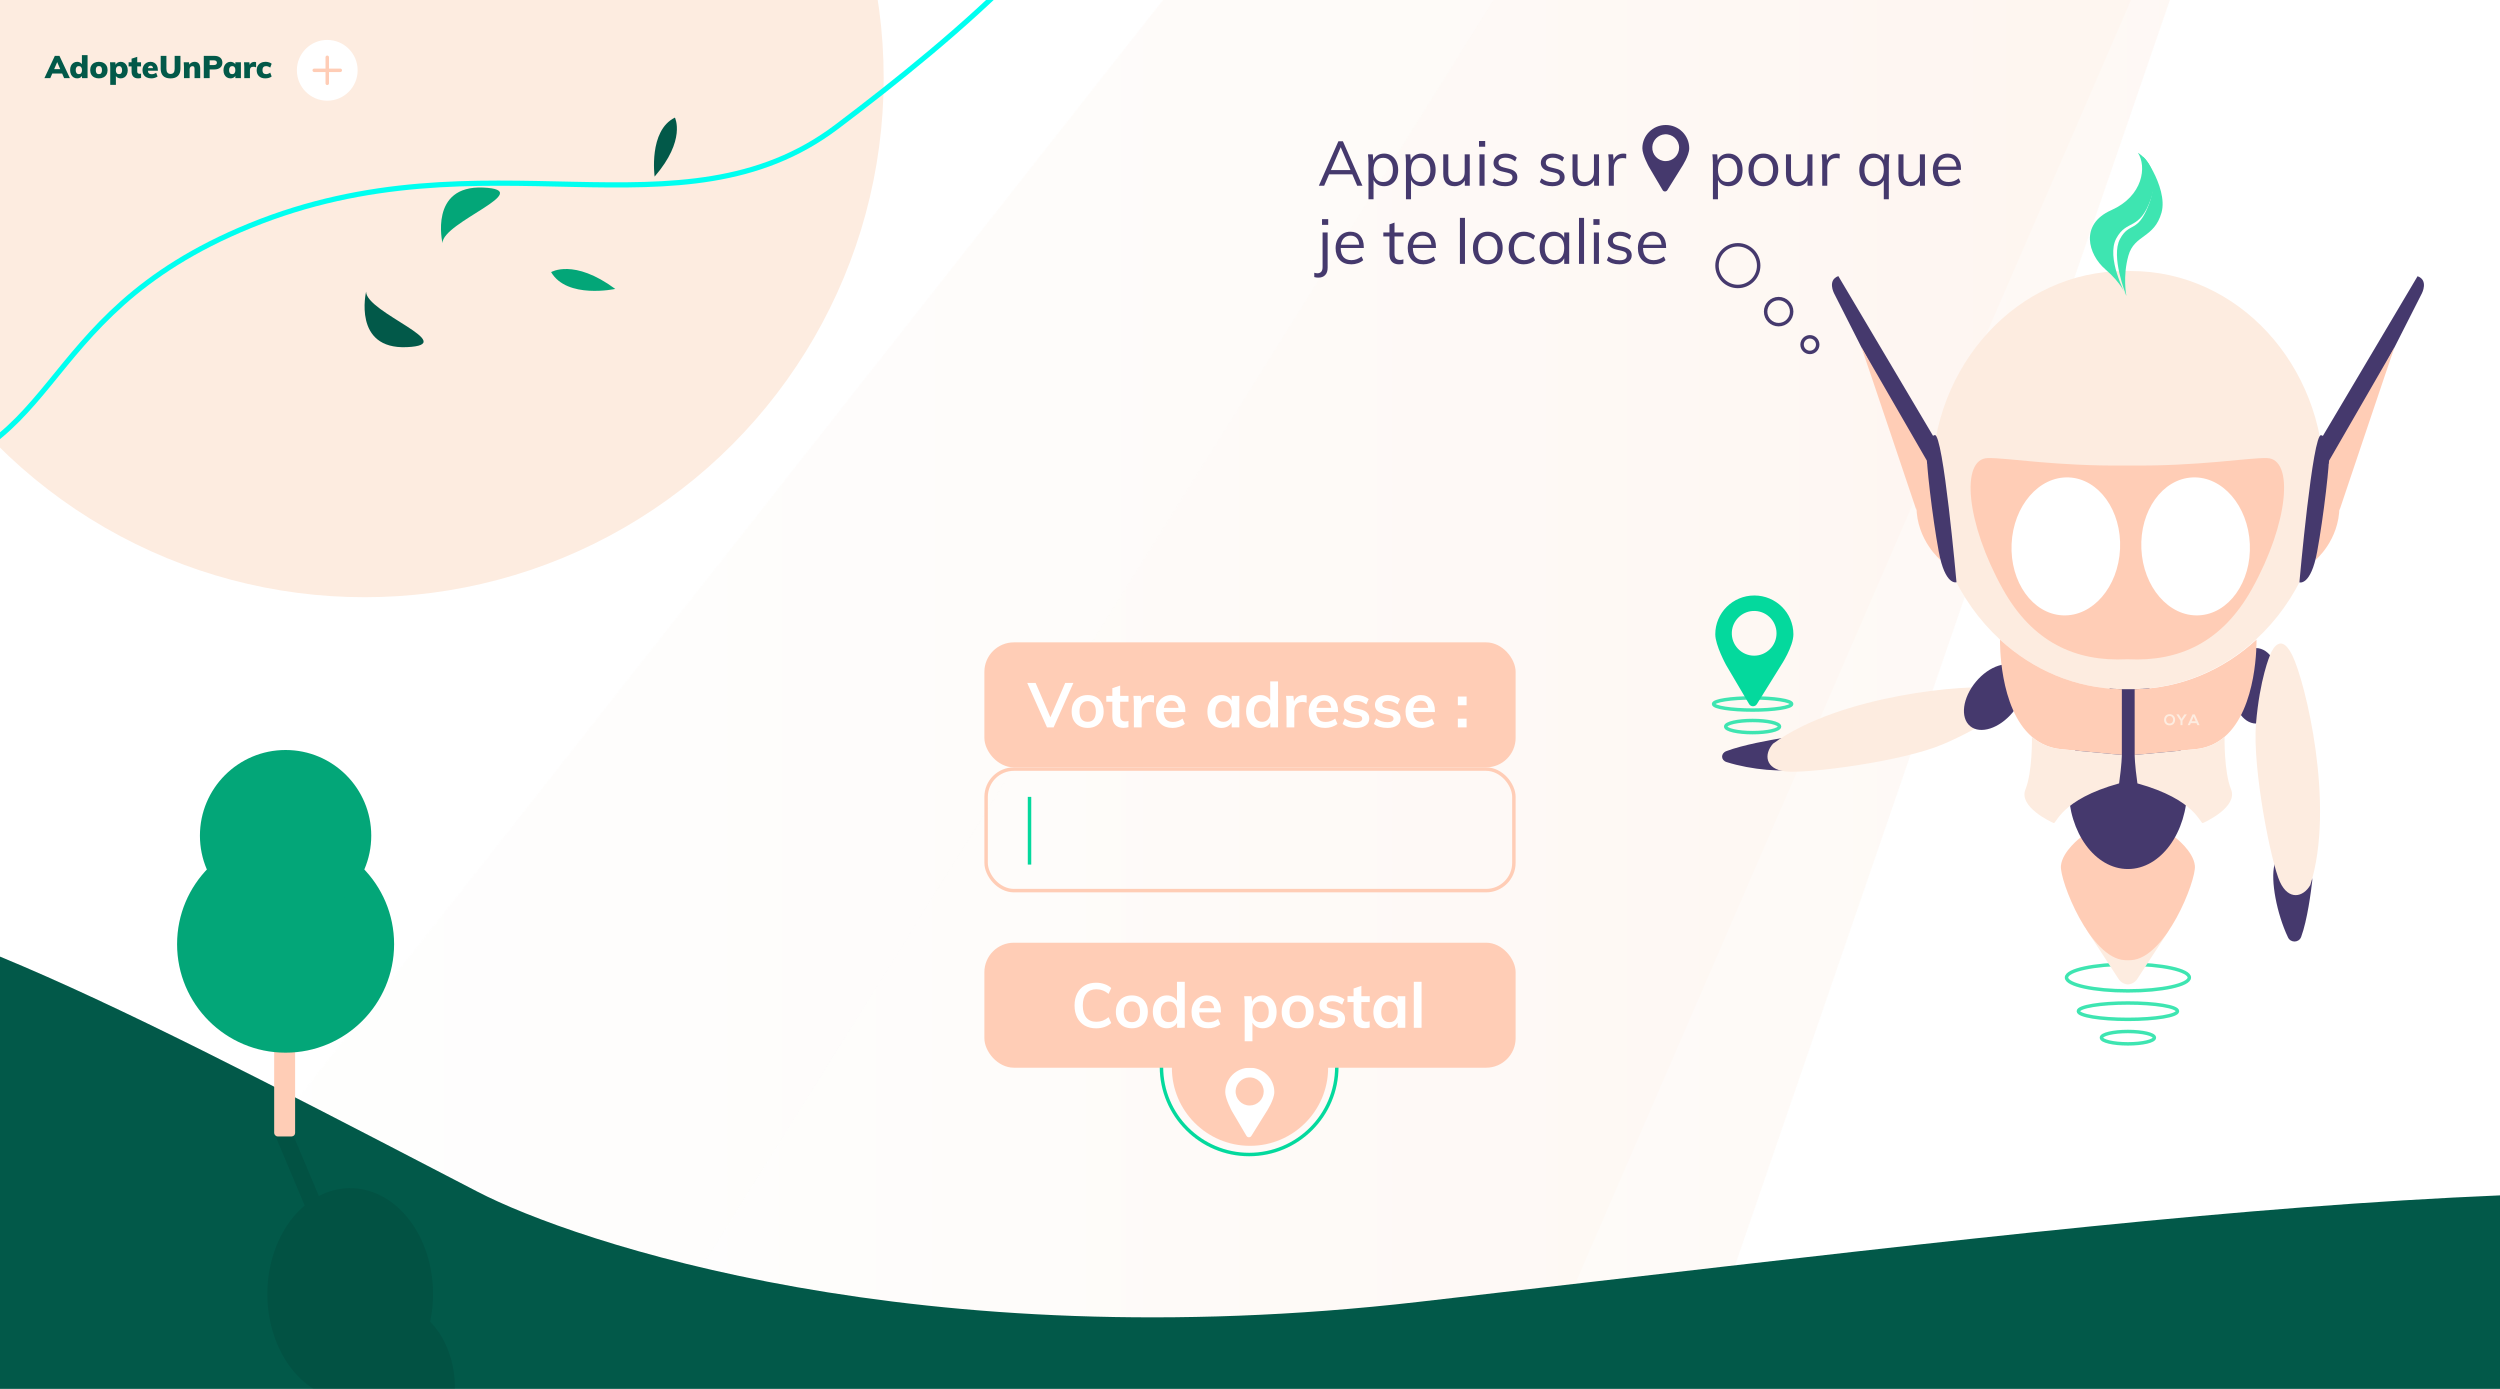 <svg width="1440" height="800" viewBox="0 0 1440 800" fill="none" xmlns="http://www.w3.org/2000/svg">
    <rect x="0" y="0" width="1440" height="800" fill="#808080" stroke="none"/>
    <g clip-path="url(#clip0)">
        <rect width="1440" height="800" fill="white"/>
        <path d="M1913.7 -1585C1913.7 -1577.98 60 774.337 60 774.337H892.278L1913.7 -1585Z" fill="url(#paint0_linear)" fill-opacity="0.5"/>
        <path d="M1729.43 -1395.74C1729.43 -1389.2 360.204 800 360.204 800H974.961L1729.43 -1395.74Z" fill="url(#paint1_linear)" fill-opacity="0.5"/>
        <path d="M1009.5 409C1021.93 409 1032 407.433 1032 405.5C1032 403.567 1021.93 402 1009.5 402C997.074 402 987 403.567 987 405.5C987 407.433 997.074 409 1009.5 409Z" stroke="#3EE5B1" stroke-width="2" stroke-miterlimit="10"/>
        <path d="M1009.5 422C1018.06 422 1025 420.433 1025 418.5C1025 416.567 1018.06 415 1009.5 415C1000.94 415 994 416.567 994 418.5C994 420.433 1000.94 422 1009.5 422Z" stroke="#3EE5B1" stroke-width="2" stroke-miterlimit="10"/>
        <circle cx="720" cy="615" r="45" fill="#FFCDB6"/>
        <path d="M719.87 615C712.066 615 705.74 621.285 705.74 629.037C705.74 633.003 709.631 640.11 709.631 640.11L717.976 654.27C718.603 655.33 720.129 655.348 720.778 654.303L729.494 640.303C729.494 640.303 734 633.521 734 629.037C733.996 621.285 727.671 615 719.87 615ZM719.807 636.771C715.175 636.771 711.458 632.884 711.732 628.189C711.969 624.161 715.238 620.874 719.262 620.61C723.976 620.303 727.897 624.031 727.897 628.678C727.897 633.151 724.272 636.771 719.807 636.771Z" fill="white"/>
        <path d="M1010.5 343C998.073 343 988 353.008 988 365.352C988 371.666 994.196 382.984 994.196 382.984L1007.48 405.531C1008.48 407.219 1010.91 407.249 1011.95 405.585L1025.82 383.291C1025.82 383.291 1033 372.493 1033 365.352C1032.99 353.008 1022.92 343 1010.5 343ZM1010.4 377.668C1003.02 377.668 997.105 371.478 997.542 364.001C997.919 357.587 1003.12 352.353 1009.53 351.934C1017.04 351.444 1023.28 357.38 1023.28 364.78C1023.28 371.902 1017.51 377.668 1010.4 377.668Z" fill="#04D99D"/>
        <circle cx="719.5" cy="614.5" r="50.5" stroke="#04D99D" stroke-width="2"/>
        <circle cx="210" cy="45" r="299" fill="#FDECE0"/>
        <path d="M636 -124L632.919 -106.956L649.22 -112.81L636 -124ZM482 73L482.904 74.197L482 73ZM-89 279.5L-73.541 287.311L-74.506 270.017L-89 279.5ZM639.077 -111.077C640.958 -98.663 636.372 -84.182 627.116 -68.503C617.879 -52.857 604.116 -36.224 587.988 -19.587C555.735 13.684 514.213 46.782 481.096 71.803L482.904 74.197C516.046 49.156 557.721 15.945 590.142 -17.498C606.35 -34.218 620.293 -51.044 629.699 -66.978C639.086 -82.878 644.078 -98.098 642.043 -111.527L639.077 -111.077ZM481.096 71.803C436.561 105.452 386.575 105.876 330.282 104.688C274.075 103.501 211.765 100.726 143.433 128.611L144.567 131.389C212.235 103.774 273.925 106.499 330.218 107.687C386.425 108.874 437.439 108.548 482.904 74.197L481.096 71.803ZM143.433 128.611C77.488 155.523 51.35 190.565 27.314 219.882C15.309 234.524 3.906 247.635 -11.643 257.711C-27.165 267.77 -46.916 274.863 -75.662 277.254L-75.414 280.243C-46.264 277.819 -26.018 270.602 -10.012 260.229C5.966 249.875 17.621 236.435 29.634 221.784C53.632 192.514 79.367 157.996 144.567 131.389L143.433 128.611Z" fill="#00FFF0"/>
        <path d="M210.869 168C210.869 168 203.046 201.347 234.34 199.957C265.638 198.567 210.869 180.043 210.869 168Z" fill="#025949"/>
        <path d="M254.869 139.999C254.869 139.999 247.046 106.652 278.34 108.042C309.638 109.432 254.869 127.956 254.869 139.999Z" fill="#03A678"/>
        <path d="M377.068 101.712C377.068 101.712 373.426 75.224 388.749 67.743C388.749 67.743 395.316 80.555 377.068 101.712Z" fill="#025949"/>
        <path d="M354.402 166.431C354.402 166.431 326.598 172.398 317.446 156.741C317.446 156.741 330.512 148.758 354.402 166.431Z" fill="#03A678"/>
        <path d="M35.792 42.354H30.104L28.97 45H25.586L31.58 32.184H34.244L40.256 45H36.926L35.792 42.354ZM34.694 39.816L32.948 35.766L31.202 39.816H34.694ZM50.436 31.752V45H47.232V43.758C46.968 44.19 46.584 44.532 46.08 44.784C45.576 45.024 45.024 45.144 44.424 45.144C43.644 45.144 42.948 44.946 42.336 44.55C41.724 44.142 41.244 43.578 40.896 42.858C40.56 42.126 40.392 41.286 40.392 40.338C40.392 39.402 40.56 38.574 40.896 37.854C41.244 37.134 41.724 36.582 42.336 36.198C42.948 35.802 43.644 35.604 44.424 35.604C45 35.604 45.528 35.724 46.008 35.964C46.5 36.204 46.89 36.528 47.178 36.936V31.752H50.436ZM45.432 42.714C46.008 42.714 46.452 42.516 46.764 42.12C47.076 41.712 47.232 41.13 47.232 40.374C47.232 39.642 47.07 39.078 46.746 38.682C46.434 38.274 45.996 38.07 45.432 38.07C44.844 38.07 44.394 38.268 44.082 38.664C43.77 39.048 43.614 39.606 43.614 40.338C43.614 41.094 43.77 41.682 44.082 42.102C44.406 42.51 44.856 42.714 45.432 42.714ZM56.98 45.144C55.96 45.144 55.072 44.952 54.316 44.568C53.56 44.184 52.978 43.632 52.57 42.912C52.162 42.192 51.958 41.346 51.958 40.374C51.958 39.402 52.162 38.556 52.57 37.836C52.978 37.116 53.56 36.564 54.316 36.18C55.072 35.796 55.96 35.604 56.98 35.604C57.988 35.604 58.864 35.802 59.608 36.198C60.364 36.582 60.946 37.134 61.354 37.854C61.762 38.562 61.966 39.402 61.966 40.374C61.966 41.346 61.762 42.192 61.354 42.912C60.946 43.62 60.364 44.172 59.608 44.568C58.864 44.952 57.988 45.144 56.98 45.144ZM56.98 42.714C58.156 42.714 58.744 41.934 58.744 40.374C58.744 39.582 58.594 39 58.294 38.628C58.006 38.244 57.568 38.052 56.98 38.052C56.38 38.052 55.93 38.244 55.63 38.628C55.33 39 55.18 39.582 55.18 40.374C55.18 41.178 55.33 41.772 55.63 42.156C55.93 42.528 56.38 42.714 56.98 42.714ZM69.529 35.604C70.309 35.604 71.005 35.808 71.617 36.216C72.229 36.624 72.709 37.194 73.057 37.926C73.405 38.658 73.579 39.498 73.579 40.446C73.579 41.382 73.405 42.21 73.057 42.93C72.721 43.638 72.247 44.184 71.635 44.568C71.023 44.952 70.321 45.144 69.529 45.144C68.929 45.144 68.383 45.03 67.891 44.802C67.399 44.562 67.021 44.232 66.757 43.812V48.888H63.499V38.484C63.499 37.5 63.451 36.624 63.355 35.856H66.415L66.595 37.278C66.823 36.774 67.201 36.372 67.729 36.072C68.257 35.76 68.857 35.604 69.529 35.604ZM68.539 42.714C69.127 42.714 69.571 42.522 69.871 42.138C70.171 41.754 70.321 41.19 70.321 40.446C70.321 39.69 70.165 39.108 69.853 38.7C69.553 38.28 69.115 38.07 68.539 38.07C67.951 38.07 67.501 38.268 67.189 38.664C66.877 39.06 66.721 39.642 66.721 40.41C66.721 41.154 66.877 41.724 67.189 42.12C67.501 42.516 67.951 42.714 68.539 42.714ZM80.395 42.516C80.611 42.516 80.899 42.48 81.259 42.408V44.874C80.815 45.054 80.251 45.144 79.567 45.144C78.331 45.144 77.389 44.796 76.741 44.1C76.105 43.404 75.787 42.438 75.787 41.202V38.25H74.077V35.856H75.787V33.786L79.045 32.742V35.856H81.241V38.25H79.045V41.202C79.045 41.634 79.171 41.964 79.423 42.192C79.687 42.408 80.011 42.516 80.395 42.516ZM90.926 40.752H85.184C85.244 41.46 85.448 41.97 85.796 42.282C86.144 42.594 86.654 42.75 87.326 42.75C87.782 42.75 88.238 42.678 88.694 42.534C89.15 42.378 89.564 42.168 89.936 41.904L90.764 44.064C90.308 44.4 89.756 44.664 89.108 44.856C88.46 45.048 87.812 45.144 87.164 45.144C86.12 45.144 85.214 44.952 84.446 44.568C83.678 44.184 83.09 43.638 82.682 42.93C82.274 42.21 82.07 41.364 82.07 40.392C82.07 39.468 82.262 38.646 82.646 37.926C83.042 37.194 83.582 36.624 84.266 36.216C84.962 35.808 85.754 35.604 86.642 35.604C87.506 35.604 88.262 35.796 88.91 36.18C89.558 36.564 90.056 37.116 90.404 37.836C90.752 38.544 90.926 39.372 90.926 40.32V40.752ZM86.732 37.836C85.928 37.836 85.424 38.304 85.22 39.24H88.136C88.016 38.304 87.548 37.836 86.732 37.836ZM98.247 45.162C96.375 45.162 94.959 44.694 93.999 43.758C93.039 42.81 92.559 41.424 92.559 39.6V32.184H95.853V39.726C95.853 40.65 96.057 41.358 96.465 41.85C96.885 42.342 97.479 42.588 98.247 42.588C99.003 42.588 99.585 42.342 99.993 41.85C100.401 41.346 100.605 40.638 100.605 39.726V32.184H103.935V39.6C103.935 41.4 103.443 42.78 102.459 43.74C101.487 44.688 100.083 45.162 98.247 45.162ZM112.088 35.604C113.168 35.604 113.972 35.934 114.5 36.594C115.04 37.242 115.31 38.226 115.31 39.546V45H112.052V39.69C112.052 39.126 111.956 38.724 111.764 38.484C111.572 38.232 111.272 38.106 110.864 38.106C110.372 38.106 109.976 38.274 109.676 38.61C109.376 38.934 109.226 39.366 109.226 39.906V45H105.968V38.484C105.968 37.5 105.92 36.624 105.824 35.856H108.884L109.046 37.206C109.394 36.69 109.826 36.294 110.342 36.018C110.858 35.742 111.44 35.604 112.088 35.604ZM117.381 32.184H123.483C124.947 32.184 126.081 32.538 126.885 33.246C127.689 33.942 128.091 34.89 128.091 36.09C128.091 37.278 127.683 38.226 126.867 38.934C126.051 39.642 124.923 39.996 123.483 39.996H120.765V45H117.381V32.184ZM123.033 37.476C124.305 37.476 124.941 37.026 124.941 36.126C124.941 35.67 124.785 35.328 124.473 35.1C124.173 34.86 123.693 34.74 123.033 34.74H120.765V37.476H123.033ZM138.766 35.856V45H135.562V43.758C135.298 44.19 134.914 44.532 134.41 44.784C133.906 45.024 133.354 45.144 132.754 45.144C131.974 45.144 131.278 44.952 130.666 44.568C130.054 44.184 129.574 43.638 129.226 42.93C128.89 42.21 128.722 41.382 128.722 40.446C128.722 39.498 128.896 38.658 129.244 37.926C129.592 37.194 130.072 36.624 130.684 36.216C131.296 35.808 131.986 35.604 132.754 35.604C133.354 35.604 133.9 35.736 134.392 36C134.896 36.252 135.286 36.594 135.562 37.026V35.856H138.766ZM133.762 42.714C134.338 42.714 134.782 42.516 135.094 42.12C135.406 41.724 135.562 41.154 135.562 40.41C135.562 39.654 135.406 39.078 135.094 38.682C134.782 38.274 134.338 38.07 133.762 38.07C133.198 38.07 132.754 38.28 132.43 38.7C132.106 39.108 131.944 39.69 131.944 40.446C131.944 41.178 132.1 41.742 132.412 42.138C132.724 42.522 133.174 42.714 133.762 42.714ZM146.48 35.64C146.924 35.64 147.266 35.706 147.506 35.838V38.808C146.99 38.568 146.492 38.448 146.012 38.448C144.644 38.448 143.96 39.102 143.96 40.41V45H140.702V38.484C140.702 37.5 140.654 36.624 140.558 35.856H143.618L143.816 37.386C144.032 36.822 144.38 36.39 144.86 36.09C145.34 35.79 145.88 35.64 146.48 35.64ZM152.797 45.144C151.249 45.144 150.037 44.724 149.161 43.884C148.285 43.044 147.847 41.898 147.847 40.446C147.847 39.486 148.057 38.64 148.477 37.908C148.909 37.176 149.509 36.612 150.277 36.216C151.045 35.808 151.933 35.604 152.941 35.604C153.613 35.604 154.273 35.706 154.921 35.91C155.569 36.102 156.085 36.366 156.469 36.702L155.641 38.952C155.317 38.688 154.939 38.478 154.507 38.322C154.075 38.166 153.661 38.088 153.265 38.088C152.593 38.088 152.077 38.28 151.717 38.664C151.357 39.048 151.177 39.618 151.177 40.374C151.177 41.142 151.357 41.724 151.717 42.12C152.077 42.504 152.599 42.696 153.283 42.696C153.679 42.696 154.087 42.618 154.507 42.462C154.939 42.306 155.317 42.096 155.641 41.832L156.469 44.046C156.073 44.394 155.545 44.664 154.885 44.856C154.237 45.048 153.541 45.144 152.797 45.144Z" fill="#025949"/>
        <rect x="567" y="543" width="306" height="72" rx="17" fill="#FFCDB6"/>
        <path d="M631.4 592.324C628.88 592.324 626.672 591.784 624.776 590.704C622.904 589.624 621.464 588.1 620.456 586.132C619.448 584.14 618.944 581.812 618.944 579.148C618.944 576.508 619.448 574.204 620.456 572.236C621.464 570.244 622.904 568.72 624.776 567.664C626.672 566.584 628.88 566.044 631.4 566.044C633.128 566.044 634.748 566.32 636.26 566.872C637.796 567.4 639.068 568.144 640.076 569.104L638.564 572.488C637.412 571.552 636.26 570.88 635.108 570.472C633.98 570.04 632.768 569.824 631.472 569.824C629 569.824 627.08 570.628 625.712 572.236C624.368 573.844 623.696 576.148 623.696 579.148C623.696 582.172 624.368 584.5 625.712 586.132C627.056 587.74 628.976 588.544 631.472 588.544C632.768 588.544 633.98 588.34 635.108 587.932C636.26 587.5 637.412 586.816 638.564 585.88L640.076 589.264C639.068 590.224 637.796 590.98 636.26 591.532C634.748 592.06 633.128 592.324 631.4 592.324ZM651.985 592.288C650.137 592.288 648.505 591.904 647.089 591.136C645.697 590.368 644.617 589.276 643.849 587.86C643.105 586.42 642.733 584.74 642.733 582.82C642.733 580.9 643.105 579.232 643.849 577.816C644.617 576.376 645.697 575.272 647.089 574.504C648.505 573.736 650.137 573.352 651.985 573.352C653.809 573.352 655.417 573.736 656.809 574.504C658.201 575.272 659.269 576.376 660.013 577.816C660.781 579.232 661.165 580.9 661.165 582.82C661.165 584.74 660.781 586.42 660.013 587.86C659.269 589.276 658.201 590.368 656.809 591.136C655.417 591.904 653.809 592.288 651.985 592.288ZM651.949 588.76C653.485 588.76 654.649 588.268 655.441 587.284C656.257 586.276 656.665 584.788 656.665 582.82C656.665 580.876 656.257 579.4 655.441 578.392C654.625 577.36 653.473 576.844 651.985 576.844C650.473 576.844 649.309 577.36 648.493 578.392C647.677 579.4 647.269 580.876 647.269 582.82C647.269 584.788 647.665 586.276 648.457 587.284C649.273 588.268 650.437 588.76 651.949 588.76ZM682.434 565.504V592H678.006V589.084C677.454 590.092 676.662 590.884 675.63 591.46C674.598 592.012 673.422 592.288 672.102 592.288C670.542 592.288 669.15 591.892 667.926 591.1C666.702 590.308 665.742 589.192 665.046 587.752C664.374 586.288 664.038 584.62 664.038 582.748C664.038 580.876 664.374 579.232 665.046 577.816C665.718 576.4 666.666 575.308 667.89 574.54C669.114 573.748 670.518 573.352 672.102 573.352C673.398 573.352 674.55 573.628 675.558 574.18C676.59 574.708 677.382 575.464 677.934 576.448V565.504H682.434ZM673.29 588.76C674.778 588.76 675.93 588.244 676.746 587.212C677.586 586.18 678.006 584.716 678.006 582.82C678.006 580.924 677.598 579.46 676.782 578.428C675.966 577.396 674.814 576.88 673.326 576.88C671.814 576.88 670.638 577.396 669.798 578.428C668.982 579.436 668.574 580.876 668.574 582.748C668.574 584.644 668.982 586.12 669.798 587.176C670.638 588.232 671.802 588.76 673.29 588.76ZM703.247 583.144H690.719C690.815 585.088 691.295 586.528 692.159 587.464C693.047 588.376 694.355 588.832 696.083 588.832C698.075 588.832 699.923 588.184 701.627 586.888L702.923 589.984C702.059 590.68 700.991 591.244 699.719 591.676C698.471 592.084 697.199 592.288 695.903 592.288C692.927 592.288 690.587 591.448 688.883 589.768C687.179 588.088 686.327 585.784 686.327 582.856C686.327 581.008 686.699 579.364 687.443 577.924C688.187 576.484 689.231 575.368 690.575 574.576C691.919 573.76 693.443 573.352 695.147 573.352C697.643 573.352 699.611 574.168 701.051 575.8C702.515 577.408 703.247 579.628 703.247 582.46V583.144ZM695.255 576.592C694.055 576.592 693.071 576.952 692.303 577.672C691.559 578.368 691.079 579.388 690.863 580.732H699.323C699.179 579.364 698.759 578.332 698.063 577.636C697.391 576.94 696.455 576.592 695.255 576.592ZM727.304 573.352C728.864 573.352 730.244 573.76 731.444 574.576C732.668 575.368 733.616 576.496 734.288 577.96C734.984 579.4 735.332 581.056 735.332 582.928C735.332 584.8 734.996 586.444 734.324 587.86C733.652 589.276 732.704 590.368 731.48 591.136C730.28 591.904 728.888 592.288 727.304 592.288C725.984 592.288 724.808 592.012 723.776 591.46C722.744 590.884 721.952 590.092 721.4 589.084V599.776H716.936V578.968C716.936 577.048 716.84 575.332 716.648 573.82H720.86L721.22 576.952C721.7 575.824 722.48 574.948 723.56 574.324C724.64 573.676 725.888 573.352 727.304 573.352ZM726.08 588.76C727.592 588.76 728.756 588.256 729.572 587.248C730.388 586.24 730.796 584.8 730.796 582.928C730.796 581.032 730.388 579.556 729.572 578.5C728.756 577.42 727.604 576.88 726.116 576.88C724.58 576.88 723.404 577.396 722.588 578.428C721.772 579.46 721.364 580.936 721.364 582.856C721.364 584.752 721.772 586.216 722.588 587.248C723.404 588.256 724.568 588.76 726.08 588.76ZM747.505 592.288C745.657 592.288 744.025 591.904 742.609 591.136C741.217 590.368 740.137 589.276 739.369 587.86C738.625 586.42 738.253 584.74 738.253 582.82C738.253 580.9 738.625 579.232 739.369 577.816C740.137 576.376 741.217 575.272 742.609 574.504C744.025 573.736 745.657 573.352 747.505 573.352C749.329 573.352 750.937 573.736 752.329 574.504C753.721 575.272 754.789 576.376 755.533 577.816C756.301 579.232 756.685 580.9 756.685 582.82C756.685 584.74 756.301 586.42 755.533 587.86C754.789 589.276 753.721 590.368 752.329 591.136C750.937 591.904 749.329 592.288 747.505 592.288ZM747.469 588.76C749.005 588.76 750.169 588.268 750.961 587.284C751.777 586.276 752.185 584.788 752.185 582.82C752.185 580.876 751.777 579.4 750.961 578.392C750.145 577.36 748.993 576.844 747.505 576.844C745.993 576.844 744.829 577.36 744.013 578.392C743.197 579.4 742.789 580.876 742.789 582.82C742.789 584.788 743.185 586.276 743.977 587.284C744.793 588.268 745.957 588.76 747.469 588.76ZM767.225 592.288C763.937 592.288 761.321 591.52 759.377 589.984L760.637 586.816C762.581 588.256 764.801 588.976 767.297 588.976C768.377 588.976 769.205 588.796 769.781 588.436C770.381 588.076 770.681 587.572 770.681 586.924C770.681 586.372 770.477 585.94 770.069 585.628C769.661 585.292 768.965 585.004 767.981 584.764L764.957 584.08C761.645 583.36 759.989 581.668 759.989 579.004C759.989 577.9 760.301 576.928 760.925 576.088C761.549 575.224 762.425 574.552 763.553 574.072C764.681 573.592 765.989 573.352 767.477 573.352C768.773 573.352 770.021 573.556 771.221 573.964C772.421 574.348 773.477 574.912 774.389 575.656L773.057 578.716C771.233 577.372 769.361 576.7 767.441 576.7C766.409 576.7 765.605 576.892 765.029 577.276C764.453 577.66 764.165 578.188 764.165 578.86C764.165 579.388 764.333 579.808 764.669 580.12C765.029 580.432 765.629 580.696 766.469 580.912L769.565 581.596C771.365 582.004 772.673 582.64 773.489 583.504C774.329 584.344 774.749 585.448 774.749 586.816C774.749 588.496 774.077 589.828 772.733 590.812C771.389 591.796 769.553 592.288 767.225 592.288ZM784.149 577.204V585.34C784.149 587.476 785.145 588.544 787.137 588.544C787.689 588.544 788.289 588.448 788.937 588.256V591.82C788.145 592.108 787.185 592.252 786.057 592.252C783.993 592.252 782.409 591.676 781.305 590.524C780.201 589.372 779.649 587.716 779.649 585.556V577.204H776.157V573.82H779.649V569.392L784.149 567.88V573.82H788.973V577.204H784.149ZM809.453 573.82V592H805.025V589.084C804.473 590.092 803.681 590.884 802.649 591.46C801.617 592.012 800.441 592.288 799.121 592.288C797.537 592.288 796.133 591.904 794.909 591.136C793.685 590.368 792.737 589.276 792.065 587.86C791.393 586.444 791.057 584.8 791.057 582.928C791.057 581.056 791.393 579.4 792.065 577.96C792.761 576.496 793.721 575.368 794.945 574.576C796.169 573.76 797.561 573.352 799.121 573.352C800.441 573.352 801.617 573.64 802.649 574.216C803.681 574.768 804.473 575.548 805.025 576.556V573.82H809.453ZM800.345 588.76C801.833 588.76 802.985 588.244 803.801 587.212C804.617 586.18 805.025 584.728 805.025 582.856C805.025 580.936 804.617 579.46 803.801 578.428C802.985 577.396 801.821 576.88 800.309 576.88C798.821 576.88 797.657 577.42 796.817 578.5C796.001 579.556 795.593 581.032 795.593 582.928C795.593 584.8 796.001 586.24 796.817 587.248C797.657 588.256 798.833 588.76 800.345 588.76ZM814.354 565.504H818.818V592H814.354V565.504Z" fill="white"/>
        <rect x="568" y="443" width="304" height="70" rx="16" stroke="#FFCDB6" stroke-width="2"/>
        <rect x="567" y="370" width="306" height="72" rx="17" fill="#FFCDB6"/>
        <path d="M618.28 393.368L606.868 419H603.088L591.676 393.368H596.5L605.032 413.168L613.564 393.368H618.28ZM626.528 419.288C624.68 419.288 623.048 418.904 621.632 418.136C620.24 417.368 619.16 416.276 618.392 414.86C617.648 413.42 617.276 411.74 617.276 409.82C617.276 407.9 617.648 406.232 618.392 404.816C619.16 403.376 620.24 402.272 621.632 401.504C623.048 400.736 624.68 400.352 626.528 400.352C628.352 400.352 629.96 400.736 631.352 401.504C632.744 402.272 633.812 403.376 634.556 404.816C635.324 406.232 635.708 407.9 635.708 409.82C635.708 411.74 635.324 413.42 634.556 414.86C633.812 416.276 632.744 417.368 631.352 418.136C629.96 418.904 628.352 419.288 626.528 419.288ZM626.492 415.76C628.028 415.76 629.192 415.268 629.984 414.284C630.8 413.276 631.208 411.788 631.208 409.82C631.208 407.876 630.8 406.4 629.984 405.392C629.168 404.36 628.016 403.844 626.528 403.844C625.016 403.844 623.852 404.36 623.036 405.392C622.22 406.4 621.812 407.876 621.812 409.82C621.812 411.788 622.208 413.276 623 414.284C623.816 415.268 624.98 415.76 626.492 415.76ZM645.207 404.204V412.34C645.207 414.476 646.203 415.544 648.195 415.544C648.747 415.544 649.347 415.448 649.995 415.256V418.82C649.203 419.108 648.243 419.252 647.115 419.252C645.051 419.252 643.467 418.676 642.363 417.524C641.259 416.372 640.707 414.716 640.707 412.556V404.204H637.215V400.82H640.707V396.392L645.207 394.88V400.82H650.031V404.204H645.207ZM662.916 400.388C663.612 400.388 664.212 400.484 664.716 400.676L664.68 404.78C663.912 404.468 663.12 404.312 662.304 404.312C660.768 404.312 659.592 404.756 658.776 405.644C657.984 406.532 657.588 407.708 657.588 409.172V419H653.124V405.968C653.124 404.048 653.028 402.332 652.836 400.82H657.048L657.408 404.024C657.864 402.848 658.584 401.948 659.568 401.324C660.552 400.7 661.668 400.388 662.916 400.388ZM682.782 410.144H670.254C670.35 412.088 670.83 413.528 671.694 414.464C672.582 415.376 673.89 415.832 675.618 415.832C677.61 415.832 679.458 415.184 681.162 413.888L682.458 416.984C681.594 417.68 680.526 418.244 679.254 418.676C678.006 419.084 676.734 419.288 675.438 419.288C672.462 419.288 670.122 418.448 668.418 416.768C666.714 415.088 665.862 412.784 665.862 409.856C665.862 408.008 666.234 406.364 666.978 404.924C667.722 403.484 668.766 402.368 670.11 401.576C671.454 400.76 672.978 400.352 674.682 400.352C677.178 400.352 679.146 401.168 680.586 402.8C682.05 404.408 682.782 406.628 682.782 409.46V410.144ZM674.79 403.592C673.59 403.592 672.606 403.952 671.838 404.672C671.094 405.368 670.614 406.388 670.398 407.732H678.858C678.714 406.364 678.294 405.332 677.598 404.636C676.926 403.94 675.99 403.592 674.79 403.592ZM713.859 400.82V419H709.431V416.084C708.879 417.092 708.087 417.884 707.055 418.46C706.023 419.012 704.847 419.288 703.527 419.288C701.943 419.288 700.539 418.904 699.315 418.136C698.091 417.368 697.143 416.276 696.471 414.86C695.799 413.444 695.463 411.8 695.463 409.928C695.463 408.056 695.799 406.4 696.471 404.96C697.167 403.496 698.127 402.368 699.351 401.576C700.575 400.76 701.967 400.352 703.527 400.352C704.847 400.352 706.023 400.64 707.055 401.216C708.087 401.768 708.879 402.548 709.431 403.556V400.82H713.859ZM704.751 415.76C706.239 415.76 707.391 415.244 708.207 414.212C709.023 413.18 709.431 411.728 709.431 409.856C709.431 407.936 709.023 406.46 708.207 405.428C707.391 404.396 706.227 403.88 704.715 403.88C703.227 403.88 702.063 404.42 701.223 405.5C700.407 406.556 699.999 408.032 699.999 409.928C699.999 411.8 700.407 413.24 701.223 414.248C702.063 415.256 703.239 415.76 704.751 415.76ZM736.148 392.504V419H731.721V416.084C731.169 417.092 730.377 417.884 729.345 418.46C728.313 419.012 727.137 419.288 725.816 419.288C724.257 419.288 722.865 418.892 721.641 418.1C720.417 417.308 719.457 416.192 718.761 414.752C718.089 413.288 717.753 411.62 717.753 409.748C717.753 407.876 718.089 406.232 718.761 404.816C719.433 403.4 720.381 402.308 721.604 401.54C722.829 400.748 724.233 400.352 725.816 400.352C727.113 400.352 728.265 400.628 729.273 401.18C730.305 401.708 731.097 402.464 731.649 403.448V392.504H736.148ZM727.005 415.76C728.493 415.76 729.645 415.244 730.461 414.212C731.301 413.18 731.721 411.716 731.721 409.82C731.721 407.924 731.313 406.46 730.497 405.428C729.681 404.396 728.529 403.88 727.041 403.88C725.529 403.88 724.353 404.396 723.513 405.428C722.697 406.436 722.289 407.876 722.289 409.748C722.289 411.644 722.697 413.12 723.513 414.176C724.353 415.232 725.517 415.76 727.005 415.76ZM750.842 400.388C751.538 400.388 752.138 400.484 752.642 400.676L752.606 404.78C751.838 404.468 751.046 404.312 750.23 404.312C748.694 404.312 747.518 404.756 746.702 405.644C745.91 406.532 745.514 407.708 745.514 409.172V419H741.05V405.968C741.05 404.048 740.954 402.332 740.762 400.82H744.974L745.334 404.024C745.79 402.848 746.51 401.948 747.494 401.324C748.478 400.7 749.594 400.388 750.842 400.388ZM770.708 410.144H758.18C758.276 412.088 758.756 413.528 759.62 414.464C760.508 415.376 761.816 415.832 763.544 415.832C765.536 415.832 767.384 415.184 769.088 413.888L770.384 416.984C769.52 417.68 768.452 418.244 767.18 418.676C765.932 419.084 764.66 419.288 763.364 419.288C760.388 419.288 758.048 418.448 756.344 416.768C754.64 415.088 753.788 412.784 753.788 409.856C753.788 408.008 754.16 406.364 754.904 404.924C755.648 403.484 756.692 402.368 758.036 401.576C759.38 400.76 760.904 400.352 762.608 400.352C765.104 400.352 767.072 401.168 768.512 402.8C769.976 404.408 770.708 406.628 770.708 409.46V410.144ZM762.716 403.592C761.516 403.592 760.532 403.952 759.764 404.672C759.02 405.368 758.54 406.388 758.324 407.732H766.784C766.64 406.364 766.22 405.332 765.524 404.636C764.852 403.94 763.916 403.592 762.716 403.592ZM781.178 419.288C777.89 419.288 775.274 418.52 773.33 416.984L774.59 413.816C776.534 415.256 778.754 415.976 781.25 415.976C782.33 415.976 783.158 415.796 783.734 415.436C784.334 415.076 784.634 414.572 784.634 413.924C784.634 413.372 784.43 412.94 784.022 412.628C783.614 412.292 782.918 412.004 781.934 411.764L778.91 411.08C775.598 410.36 773.942 408.668 773.942 406.004C773.942 404.9 774.254 403.928 774.878 403.088C775.502 402.224 776.378 401.552 777.506 401.072C778.634 400.592 779.942 400.352 781.43 400.352C782.726 400.352 783.974 400.556 785.174 400.964C786.374 401.348 787.43 401.912 788.342 402.656L787.01 405.716C785.186 404.372 783.314 403.7 781.394 403.7C780.362 403.7 779.558 403.892 778.982 404.276C778.406 404.66 778.118 405.188 778.118 405.86C778.118 406.388 778.286 406.808 778.622 407.12C778.982 407.432 779.582 407.696 780.422 407.912L783.518 408.596C785.318 409.004 786.626 409.64 787.442 410.504C788.282 411.344 788.702 412.448 788.702 413.816C788.702 415.496 788.03 416.828 786.686 417.812C785.342 418.796 783.506 419.288 781.178 419.288ZM799.213 419.288C795.925 419.288 793.309 418.52 791.365 416.984L792.625 413.816C794.569 415.256 796.789 415.976 799.285 415.976C800.365 415.976 801.193 415.796 801.769 415.436C802.369 415.076 802.669 414.572 802.669 413.924C802.669 413.372 802.465 412.94 802.057 412.628C801.649 412.292 800.953 412.004 799.969 411.764L796.945 411.08C793.633 410.36 791.977 408.668 791.977 406.004C791.977 404.9 792.289 403.928 792.913 403.088C793.537 402.224 794.413 401.552 795.541 401.072C796.669 400.592 797.977 400.352 799.465 400.352C800.761 400.352 802.009 400.556 803.209 400.964C804.409 401.348 805.465 401.912 806.377 402.656L805.045 405.716C803.221 404.372 801.349 403.7 799.429 403.7C798.397 403.7 797.593 403.892 797.017 404.276C796.441 404.66 796.153 405.188 796.153 405.86C796.153 406.388 796.321 406.808 796.657 407.12C797.017 407.432 797.617 407.696 798.457 407.912L801.553 408.596C803.353 409.004 804.661 409.64 805.477 410.504C806.317 411.344 806.737 412.448 806.737 413.816C806.737 415.496 806.065 416.828 804.721 417.812C803.377 418.796 801.541 419.288 799.213 419.288ZM826.501 410.144H813.973C814.069 412.088 814.549 413.528 815.413 414.464C816.301 415.376 817.609 415.832 819.337 415.832C821.329 415.832 823.177 415.184 824.881 413.888L826.177 416.984C825.313 417.68 824.245 418.244 822.973 418.676C821.725 419.084 820.453 419.288 819.157 419.288C816.181 419.288 813.841 418.448 812.137 416.768C810.433 415.088 809.581 412.784 809.581 409.856C809.581 408.008 809.953 406.364 810.697 404.924C811.441 403.484 812.485 402.368 813.829 401.576C815.173 400.76 816.697 400.352 818.401 400.352C820.897 400.352 822.865 401.168 824.305 402.8C825.769 404.408 826.501 406.628 826.501 409.46V410.144ZM818.509 403.592C817.309 403.592 816.325 403.952 815.557 404.672C814.813 405.368 814.333 406.388 814.117 407.732H822.577C822.433 406.364 822.013 405.332 821.317 404.636C820.645 403.94 819.709 403.592 818.509 403.592ZM844.762 401.216V406.22H839.722V401.216H844.762ZM844.762 413.96V419H839.722V413.96H844.762Z" fill="white"/>
        <line x1="593" y1="459" x2="593" y2="498" stroke="#04D99D" stroke-width="2"/>
        <path d="M1225.68 570.743C1245.22 570.743 1261.05 567.304 1261.05 563.062C1261.05 558.819 1245.22 555.38 1225.68 555.38C1206.15 555.38 1190.31 558.819 1190.31 563.062C1190.31 567.304 1206.15 570.743 1225.68 570.743Z" stroke="#3EE5B1" stroke-width="2" stroke-miterlimit="10"/>
        <path d="M1225.68 567.031C1227.75 566.913 1229.78 565.868 1231.05 563.923L1249.69 535.296H1201.67L1220.32 563.923C1221.59 565.868 1223.61 566.913 1225.68 567.031Z" fill="#FDECE0"/>
        <path d="M1225.68 553.104C1226.26 553.097 1226.85 553.075 1227.44 553.045C1247.42 552.066 1265.08 507.161 1264.26 498.699C1263.45 490.237 1252.79 482.246 1252.79 482.246H1198.56C1198.56 482.246 1187.9 490.237 1187.09 498.699C1186.28 507.161 1203.93 552.066 1223.91 553.045C1224.53 553.075 1225.11 553.097 1225.68 553.104Z" fill="#FFCDB6"/>
        <path d="M1225.68 587.152C1241.45 587.152 1254.23 585.042 1254.23 582.439C1254.23 579.835 1241.45 577.725 1225.68 577.725C1209.92 577.725 1197.14 579.835 1197.14 582.439C1197.14 585.042 1209.92 587.152 1225.68 587.152Z" stroke="#3EE5B1" stroke-width="2" stroke-miterlimit="10"/>
        <path d="M1225.68 601.263C1234.1 601.263 1240.93 599.668 1240.93 597.699C1240.93 595.73 1234.1 594.134 1225.68 594.134C1217.26 594.134 1210.43 595.73 1210.43 597.699C1210.43 599.668 1217.26 601.263 1225.68 601.263Z" stroke="#3EE5B1" stroke-width="2" stroke-miterlimit="10"/>
        <path d="M1238.15 388.829H1215.16V416.764H1238.15V388.829Z" fill="#45396D"/>
        <path d="M1225.68 500.562C1244.56 500.562 1259.87 479.594 1259.87 453.729C1259.87 427.863 1244.56 406.895 1225.68 406.895C1206.8 406.895 1191.49 427.863 1191.49 453.729C1191.49 479.594 1206.8 500.562 1225.68 500.562Z" fill="#45396D"/>
        <path d="M1331.86 507.301C1331.18 513.289 1329.05 529.971 1325.46 539.663C1324.2 543.073 1319.45 543.228 1317.89 539.943C1311.33 526.134 1307.82 506.948 1310.06 498.279C1312.18 490.023 1325.52 499.774 1330.36 503.634C1331.46 504.518 1332.02 505.902 1331.86 507.301Z" fill="#45396D"/>
        <path d="M1299.46 416.764C1307.08 416.764 1313.25 407.03 1313.25 395.023C1313.25 383.015 1307.08 373.281 1299.46 373.281C1291.85 373.281 1285.67 383.015 1285.67 395.023C1285.67 407.03 1291.85 416.764 1299.46 416.764Z" fill="#45396D"/>
        <path d="M1229.56 396.982L1229.57 434.808V434.816C1229.76 434.816 1232.49 434.639 1264.54 431.531C1271.38 430.868 1276.9 428.239 1281.35 424.416C1281.35 424.409 1281.35 424.409 1281.35 424.409C1300.5 407.926 1299.76 369.098 1299.74 368.421C1280.76 385.868 1256.31 396.54 1229.56 396.982Z" fill="#FFCDB6"/>
        <path d="M1229.57 434.816C1229.57 435 1229.59 440.244 1231.15 451.232C1264.97 460.6 1267.25 474.77 1268.85 474.078C1270.45 473.393 1289.19 464.717 1285.08 454.664C1281.02 444.736 1281.34 424.924 1281.35 424.416C1276.9 428.239 1271.38 430.868 1264.54 431.531C1232.49 434.639 1229.76 434.816 1229.57 434.816Z" fill="#FDECE0"/>
        <path d="M1307.52 377.391C1307.52 377.391 1312.82 362.263 1320.33 377.391C1327.85 392.519 1345.28 464.003 1330.73 509.82C1326.73 516.743 1318.32 518.909 1313.25 508.001C1308.18 497.094 1297.3 442.608 1299.46 416.757C1301.63 390.906 1307.52 377.391 1307.52 377.391Z" fill="#FDECE0"/>
        <path d="M1225.68 156.126C1226.26 156.118 1226.85 156.111 1227.44 156.111C1288.85 156.111 1338.64 210.037 1338.64 276.557C1338.64 313.375 1323.39 346.326 1299.36 368.413C1299.36 368.413 1299.36 368.413 1299.36 368.421C1280.37 385.868 1255.92 396.54 1229.17 396.982C1228.6 396.989 1228.02 396.997 1227.44 396.997C1226.85 396.997 1226.27 396.989 1225.68 396.982C1225.1 396.989 1224.51 396.997 1223.92 396.997C1223.35 396.997 1222.76 396.989 1222.19 396.982C1195.44 396.54 1170.99 385.868 1152.01 368.421C1152.01 368.413 1152.01 368.413 1152.01 368.413C1127.97 346.326 1112.73 313.375 1112.73 276.557C1112.73 210.037 1162.51 156.111 1223.92 156.111C1224.51 156.111 1225.1 156.118 1225.68 156.126Z" fill="#FDECE0"/>
        <path d="M1225.02 268.139C1183.87 268.625 1156.03 263.573 1144.94 263.853C1129.23 264.243 1132.37 301.149 1153.58 339.226C1170.65 369.879 1195.35 381.199 1225.02 379.74H1225.68C1255.36 381.199 1280.05 369.879 1297.12 339.226C1318.32 301.149 1321.47 264.243 1305.76 263.853C1294.67 263.573 1266.83 268.633 1225.68 268.139H1225.02Z" fill="#FFCDB6"/>
        <path d="M1072.13 199.933L1056.37 168.86C1056.37 168.86 1052.49 161.318 1058.88 159.035L1114.8 253.343L1113.04 267.108L1107.1 267.02L1072.13 199.933Z" fill="#45396D"/>
        <path d="M1072.13 199.933C1072.59 200.846 1103.86 293.902 1103.86 293.902L1109.93 265.422L1072.13 199.933Z" fill="#FFCDB6"/>
        <path d="M1117.78 322.566C1117.78 322.566 1104.01 311.35 1103.86 291.678C1103.72 272.006 1109.92 265.414 1109.92 265.414L1117.78 322.566Z" fill="#FFCDB6"/>
        <path d="M1126.94 335.389C1126.94 335.389 1120.41 337.598 1116.73 317.772C1113.04 297.945 1109.18 264.685 1109.86 260.369C1110.54 256.053 1109.5 252.268 1114.38 250.611C1119.25 248.946 1126.94 335.389 1126.94 335.389Z" fill="#45396D"/>
        <path d="M1379.26 199.999L1395.03 168.926C1395.03 168.926 1398.92 161.384 1392.52 159.101L1336.6 253.409L1338.35 267.175L1344.3 267.086L1379.26 199.999Z" fill="#45396D"/>
        <path d="M1379.26 199.999C1378.8 200.912 1347.53 293.968 1347.53 293.968L1341.47 265.488L1379.26 199.999Z" fill="#FFCDB6"/>
        <path d="M1333.62 322.64C1333.62 322.64 1347.38 311.423 1347.53 291.751C1347.68 272.08 1341.48 265.488 1341.48 265.488L1333.62 322.64Z" fill="#FFCDB6"/>
        <path d="M1324.45 335.455C1324.45 335.455 1330.99 337.664 1334.67 317.838C1338.35 298.012 1342.21 264.751 1341.53 260.436C1340.86 256.12 1341.9 252.334 1337.02 250.677C1332.14 249.013 1324.45 335.455 1324.45 335.455Z" fill="#45396D"/>
        <path d="M1222.18 434.816C1222.18 434.808 1222.18 434.808 1222.18 434.808C1222.18 434.808 1222.2 434.816 1222.18 434.816Z" fill="#03A678"/>
        <path d="M1026.29 425.16C1020.35 426.127 1003.83 429.026 994.361 432.657C991.03 433.932 991.142 437.883 994.507 438.951C1008.65 443.461 1027.99 445.079 1036.52 442.636C1044.63 440.312 1034.16 429.912 1030.03 426.158C1029.09 425.308 1027.68 424.931 1026.29 425.16Z" fill="#45396D"/>
        <path d="M1154.23 408.478C1154.23 408.478 1166.9 398.667 1150.17 396.325C1133.45 393.982 1060.12 400.055 1021.26 428.352C1015.95 434.337 1016.56 443.003 1028.51 444.36C1040.46 445.718 1095.6 438.81 1119.43 428.577C1143.27 418.344 1154.23 408.478 1154.23 408.478Z" fill="#FDECE0"/>
        <path d="M1134.81 418.262C1140.67 423.128 1151.63 419.585 1159.31 410.347C1166.98 401.11 1168.45 389.677 1162.59 384.811C1156.73 379.945 1145.76 383.488 1138.09 392.726C1130.42 401.963 1128.95 413.396 1134.81 418.262Z" fill="#45396D"/>
        <path d="M1222.19 396.982L1222.18 434.808V434.816C1221.99 434.816 1219.26 434.639 1187.21 431.531C1180.37 430.868 1174.85 428.239 1170.4 424.416C1170.4 424.409 1170.4 424.409 1170.4 424.409C1151.25 407.926 1151.99 369.098 1152.01 368.421C1170.99 385.868 1195.44 396.54 1222.19 396.982Z" fill="#FFCDB6"/>
        <path d="M1222.18 434.816C1222.18 435 1222.16 440.244 1220.6 451.232C1186.78 460.6 1184.49 474.771 1182.89 474.078C1181.3 473.393 1162.55 464.717 1166.67 454.664C1170.72 444.736 1170.41 424.925 1170.4 424.416C1174.85 428.239 1180.37 430.868 1187.21 431.531C1219.26 434.639 1221.99 434.816 1222.18 434.816Z" fill="#FDECE0"/>
        <path d="M1252.87 414.621C1252.85 416.219 1251.86 417.817 1249.69 417.817C1247.52 417.817 1246.51 416.256 1246.51 414.628C1246.51 413.001 1247.55 411.366 1249.69 411.366C1251.83 411.373 1252.89 413.008 1252.87 414.621ZM1247.67 414.65C1247.69 415.667 1248.24 416.749 1249.7 416.749C1251.16 416.749 1251.7 415.652 1251.72 414.636C1251.74 413.59 1251.16 412.426 1249.7 412.426C1248.24 412.434 1247.64 413.605 1247.67 414.65Z" fill="#FDECE0"/>
        <path d="M1256.54 414.047L1258.19 411.491H1259.59V411.543L1257.12 415.122V417.678H1255.96V415.122L1253.58 411.543V411.491H1254.97L1256.54 414.047Z" fill="#FDECE0"/>
        <path d="M1265.15 416.514H1261.92L1261.39 417.678H1260.12L1262.9 411.491H1264.17L1266.95 417.678H1265.68L1265.15 416.514ZM1263.54 412.795L1262.39 415.424H1264.69L1263.54 412.795Z" fill="#FDECE0"/>
        <path d="M1218.99 137.308C1225.12 125.988 1232.16 133.331 1238.89 114.668C1245.62 96.006 1231.44 88 1231.44 88C1236.56 95.836 1234.52 112.879 1216.11 121.054C1197.7 129.236 1202.81 146.618 1212.69 155.139C1222.15 163.277 1224.34 169.817 1224.8 170.458C1224.05 169.324 1213.03 148.334 1218.99 137.308Z" fill="#3EE5B1"/>
        <path d="M1234.6 92.007C1234.6 92.007 1244.4 100.528 1237.8 117.673C1231.2 134.826 1226.62 127.417 1221.11 137.684C1215.74 147.686 1224.36 169.331 1224.81 170.451C1224.81 170.458 1224.81 170.465 1224.81 170.473C1224.71 169.928 1222.62 159.322 1225.94 147.31C1229.36 134.981 1240.87 137.33 1245.03 122.475C1249.2 107.62 1231.49 84.266 1234.6 92.007Z" fill="#3EE5B1"/>
        <path d="M1221.15 316.145C1222.14 294.206 1208.97 275.786 1191.72 275.002C1174.47 274.218 1159.68 291.368 1158.68 313.307C1157.68 335.246 1170.86 353.666 1188.11 354.449C1205.36 355.233 1220.15 338.084 1221.15 316.145Z" fill="white"/>
        <path d="M1266.47 354.448C1283.72 353.665 1296.9 335.244 1295.9 313.306C1294.9 291.367 1280.11 274.217 1262.86 275.001C1245.61 275.785 1232.43 294.205 1233.43 316.144C1234.43 338.083 1249.22 355.232 1266.47 354.448Z" fill="white"/>
        <path d="M778.944 100.412H765.552L762.708 107H759.648L770.916 81.368H773.508L784.776 107H781.752L778.944 100.412ZM777.9 97.964L772.248 84.788L766.596 97.964H777.9ZM797.282 88.46C798.866 88.46 800.27 88.856 801.494 89.648C802.718 90.44 803.666 91.556 804.338 92.996C805.01 94.412 805.346 96.056 805.346 97.928C805.346 99.8 805.01 101.444 804.338 102.86C803.666 104.252 802.718 105.332 801.494 106.1C800.294 106.868 798.89 107.252 797.282 107.252C795.866 107.252 794.63 106.94 793.574 106.316C792.518 105.692 791.714 104.804 791.162 103.652V114.776H788.246V93.968C788.246 92.096 788.15 90.404 787.958 88.892H790.729L791.018 92.384C791.522 91.136 792.314 90.176 793.394 89.504C794.498 88.808 795.794 88.46 797.282 88.46ZM796.742 104.84C798.518 104.84 799.886 104.24 800.846 103.04C801.83 101.84 802.322 100.136 802.322 97.928C802.322 95.72 801.83 94.004 800.846 92.78C799.862 91.532 798.494 90.908 796.742 90.908C794.942 90.908 793.562 91.508 792.602 92.708C791.642 93.908 791.162 95.624 791.162 97.856C791.162 100.088 791.642 101.816 792.602 103.04C793.562 104.24 794.942 104.84 796.742 104.84ZM818.867 88.46C820.451 88.46 821.855 88.856 823.079 89.648C824.303 90.44 825.251 91.556 825.923 92.996C826.595 94.412 826.931 96.056 826.931 97.928C826.931 99.8 826.595 101.444 825.923 102.86C825.251 104.252 824.303 105.332 823.079 106.1C821.879 106.868 820.475 107.252 818.867 107.252C817.451 107.252 816.215 106.94 815.159 106.316C814.103 105.692 813.299 104.804 812.747 103.652V114.776H809.831V93.968C809.831 92.096 809.735 90.404 809.543 88.892H812.315L812.603 92.384C813.107 91.136 813.899 90.176 814.979 89.504C816.083 88.808 817.379 88.46 818.867 88.46ZM818.327 104.84C820.103 104.84 821.471 104.24 822.431 103.04C823.415 101.84 823.907 100.136 823.907 97.928C823.907 95.72 823.415 94.004 822.431 92.78C821.447 91.532 820.079 90.908 818.327 90.908C816.527 90.908 815.147 91.508 814.187 92.708C813.227 93.908 812.747 95.624 812.747 97.856C812.747 100.088 813.227 101.816 814.187 103.04C815.147 104.24 816.527 104.84 818.327 104.84ZM846.573 88.892V107H843.729V103.868C843.153 104.972 842.349 105.812 841.317 106.388C840.285 106.964 839.121 107.252 837.825 107.252C835.689 107.252 834.069 106.652 832.965 105.452C831.861 104.252 831.309 102.476 831.309 100.124V88.892H834.225V100.052C834.225 101.684 834.561 102.884 835.233 103.652C835.905 104.42 836.925 104.804 838.293 104.804C839.901 104.804 841.197 104.288 842.181 103.256C843.165 102.2 843.657 100.82 843.657 99.116V88.892H846.573ZM852.195 88.892H855.111V107H852.195V88.892ZM855.471 81.224V84.536H851.907V81.224H855.471ZM866.893 107.252C863.845 107.252 861.433 106.472 859.657 104.912L860.629 102.752C861.613 103.52 862.609 104.072 863.617 104.408C864.625 104.744 865.753 104.912 867.001 104.912C868.369 104.912 869.401 104.684 870.097 104.228C870.817 103.748 871.177 103.064 871.177 102.176C871.177 101.456 870.937 100.88 870.457 100.448C869.977 100.016 869.185 99.68 868.081 99.44L865.021 98.72C863.509 98.384 862.333 97.784 861.493 96.92C860.677 96.056 860.269 95.024 860.269 93.824C860.269 92.24 860.905 90.956 862.177 89.972C863.449 88.964 865.129 88.46 867.217 88.46C868.489 88.46 869.689 88.664 870.817 89.072C871.945 89.48 872.893 90.068 873.661 90.836L872.689 92.96C870.985 91.544 869.161 90.836 867.217 90.836C865.921 90.836 864.913 91.088 864.193 91.592C863.497 92.072 863.149 92.756 863.149 93.644C863.149 94.388 863.365 94.976 863.797 95.408C864.253 95.84 864.973 96.176 865.957 96.416L869.017 97.172C870.697 97.556 871.945 98.156 872.761 98.972C873.577 99.764 873.985 100.808 873.985 102.104C873.985 103.664 873.349 104.912 872.077 105.848C870.805 106.784 869.077 107.252 866.893 107.252ZM894.139 107.252C891.091 107.252 888.679 106.472 886.903 104.912L887.875 102.752C888.859 103.52 889.855 104.072 890.863 104.408C891.871 104.744 892.999 104.912 894.247 104.912C895.615 104.912 896.647 104.684 897.343 104.228C898.063 103.748 898.423 103.064 898.423 102.176C898.423 101.456 898.183 100.88 897.703 100.448C897.223 100.016 896.431 99.68 895.327 99.44L892.267 98.72C890.755 98.384 889.579 97.784 888.739 96.92C887.923 96.056 887.515 95.024 887.515 93.824C887.515 92.24 888.151 90.956 889.423 89.972C890.695 88.964 892.375 88.46 894.463 88.46C895.735 88.46 896.935 88.664 898.063 89.072C899.191 89.48 900.139 90.068 900.907 90.836L899.935 92.96C898.231 91.544 896.407 90.836 894.463 90.836C893.167 90.836 892.159 91.088 891.439 91.592C890.743 92.072 890.395 92.756 890.395 93.644C890.395 94.388 890.611 94.976 891.043 95.408C891.499 95.84 892.219 96.176 893.203 96.416L896.263 97.172C897.943 97.556 899.191 98.156 900.007 98.972C900.823 99.764 901.231 100.808 901.231 102.104C901.231 103.664 900.595 104.912 899.323 105.848C898.051 106.784 896.323 107.252 894.139 107.252ZM921.034 88.892V107H918.19V103.868C917.614 104.972 916.81 105.812 915.778 106.388C914.746 106.964 913.582 107.252 912.286 107.252C910.15 107.252 908.53 106.652 907.426 105.452C906.322 104.252 905.77 102.476 905.77 100.124V88.892H908.686V100.052C908.686 101.684 909.022 102.884 909.694 103.652C910.366 104.42 911.386 104.804 912.754 104.804C914.362 104.804 915.658 104.288 916.642 103.256C917.626 102.2 918.118 100.82 918.118 99.116V88.892H921.034ZM935.08 88.46C935.68 88.46 936.232 88.532 936.736 88.676L936.664 91.34C936.112 91.148 935.476 91.052 934.756 91.052C933.004 91.052 931.696 91.604 930.832 92.708C929.992 93.788 929.572 95.108 929.572 96.668V107H926.656V93.968C926.656 92.096 926.56 90.404 926.368 88.892H929.14L929.428 92.24C929.884 91.016 930.616 90.08 931.624 89.432C932.632 88.784 933.784 88.46 935.08 88.46ZM995.668 88.46C997.252 88.46 998.656 88.856 999.88 89.648C1001.1 90.44 1002.05 91.556 1002.72 92.996C1003.4 94.412 1003.73 96.056 1003.73 97.928C1003.73 99.8 1003.4 101.444 1002.72 102.86C1002.05 104.252 1001.1 105.332 999.88 106.1C998.68 106.868 997.276 107.252 995.668 107.252C994.252 107.252 993.016 106.94 991.96 106.316C990.904 105.692 990.1 104.804 989.548 103.652V114.776H986.632V93.968C986.632 92.096 986.536 90.404 986.344 88.892H989.116L989.404 92.384C989.908 91.136 990.7 90.176 991.78 89.504C992.884 88.808 994.18 88.46 995.668 88.46ZM995.128 104.84C996.904 104.84 998.272 104.24 999.232 103.04C1000.22 101.84 1000.71 100.136 1000.71 97.928C1000.71 95.72 1000.22 94.004 999.232 92.78C998.248 91.532 996.88 90.908 995.128 90.908C993.328 90.908 991.948 91.508 990.988 92.708C990.028 93.908 989.548 95.624 989.548 97.856C989.548 100.088 990.028 101.816 990.988 103.04C991.948 104.24 993.328 104.84 995.128 104.84ZM1015.71 107.252C1014 107.252 1012.5 106.868 1011.21 106.1C1009.91 105.332 1008.9 104.24 1008.18 102.824C1007.49 101.408 1007.14 99.752 1007.14 97.856C1007.14 95.96 1007.49 94.304 1008.18 92.888C1008.9 91.472 1009.91 90.38 1011.21 89.612C1012.5 88.844 1014 88.46 1015.71 88.46C1017.41 88.46 1018.91 88.844 1020.21 89.612C1021.5 90.38 1022.5 91.472 1023.19 92.888C1023.91 94.304 1024.27 95.96 1024.27 97.856C1024.27 99.752 1023.91 101.408 1023.19 102.824C1022.5 104.24 1021.5 105.332 1020.21 106.1C1018.91 106.868 1017.41 107.252 1015.71 107.252ZM1015.71 104.84C1017.51 104.84 1018.89 104.252 1019.85 103.076C1020.81 101.876 1021.29 100.136 1021.29 97.856C1021.29 95.648 1020.79 93.944 1019.81 92.744C1018.83 91.52 1017.46 90.908 1015.71 90.908C1013.93 90.908 1012.55 91.52 1011.57 92.744C1010.58 93.944 1010.09 95.648 1010.09 97.856C1010.09 100.136 1010.57 101.876 1011.53 103.076C1012.51 104.252 1013.91 104.84 1015.71 104.84ZM1043.98 88.892V107H1041.13V103.868C1040.56 104.972 1039.75 105.812 1038.72 106.388C1037.69 106.964 1036.52 107.252 1035.23 107.252C1033.09 107.252 1031.47 106.652 1030.37 105.452C1029.26 104.252 1028.71 102.476 1028.71 100.124V88.892H1031.63V100.052C1031.63 101.684 1031.96 102.884 1032.64 103.652C1033.31 104.42 1034.33 104.804 1035.7 104.804C1037.3 104.804 1038.6 104.288 1039.58 103.256C1040.57 102.2 1041.06 100.82 1041.06 99.116V88.892H1043.98ZM1058.02 88.46C1058.62 88.46 1059.17 88.532 1059.68 88.676L1059.61 91.34C1059.05 91.148 1058.42 91.052 1057.7 91.052C1055.95 91.052 1054.64 91.604 1053.77 92.708C1052.93 93.788 1052.51 95.108 1052.51 96.668V107H1049.6V93.968C1049.6 92.096 1049.5 90.404 1049.31 88.892H1052.08L1052.37 92.24C1052.83 91.016 1053.56 90.08 1054.57 89.432C1055.57 88.784 1056.73 88.46 1058.02 88.46ZM1088.26 88.892C1088.07 90.404 1087.97 92.096 1087.97 93.968V114.776H1085.06V103.796C1084.53 104.9 1083.74 105.752 1082.68 106.352C1081.63 106.952 1080.39 107.252 1078.97 107.252C1077.37 107.252 1075.95 106.868 1074.73 106.1C1073.53 105.332 1072.59 104.252 1071.92 102.86C1071.27 101.444 1070.95 99.8 1070.95 97.928C1070.95 96.056 1071.28 94.412 1071.95 92.996C1072.63 91.556 1073.56 90.44 1074.76 89.648C1075.99 88.856 1077.39 88.46 1078.97 88.46C1080.44 88.46 1081.71 88.796 1082.79 89.468C1083.87 90.116 1084.67 91.052 1085.2 92.276L1085.56 88.892H1088.26ZM1079.55 104.84C1081.33 104.84 1082.69 104.24 1083.65 103.04C1084.61 101.816 1085.09 100.088 1085.09 97.856C1085.09 95.624 1084.61 93.908 1083.65 92.708C1082.69 91.508 1081.33 90.908 1079.55 90.908C1077.77 90.908 1076.38 91.532 1075.37 92.78C1074.39 94.004 1073.9 95.72 1073.9 97.928C1073.9 100.136 1074.39 101.84 1075.37 103.04C1076.36 104.24 1077.75 104.84 1079.55 104.84ZM1108.77 88.892V107H1105.92V103.868C1105.35 104.972 1104.54 105.812 1103.51 106.388C1102.48 106.964 1101.32 107.252 1100.02 107.252C1097.88 107.252 1096.26 106.652 1095.16 105.452C1094.06 104.252 1093.5 102.476 1093.5 100.124V88.892H1096.42V100.052C1096.42 101.684 1096.76 102.884 1097.43 103.652C1098.1 104.42 1099.12 104.804 1100.49 104.804C1102.1 104.804 1103.39 104.288 1104.38 103.256C1105.36 102.2 1105.85 100.82 1105.85 99.116V88.892H1108.77ZM1129.55 97.856H1116.26C1116.29 100.16 1116.81 101.9 1117.85 103.076C1118.9 104.252 1120.43 104.84 1122.42 104.84C1124.53 104.84 1126.47 104.132 1128.25 102.716L1129.22 104.84C1128.43 105.584 1127.41 106.172 1126.16 106.604C1124.94 107.036 1123.68 107.252 1122.38 107.252C1119.55 107.252 1117.33 106.424 1115.72 104.768C1114.11 103.088 1113.31 100.796 1113.31 97.892C1113.31 96.044 1113.67 94.412 1114.39 92.996C1115.11 91.556 1116.12 90.44 1117.41 89.648C1118.71 88.856 1120.19 88.46 1121.84 88.46C1124.24 88.46 1126.13 89.252 1127.49 90.836C1128.86 92.396 1129.55 94.556 1129.55 97.316V97.856ZM1121.88 90.728C1120.37 90.728 1119.13 91.184 1118.17 92.096C1117.23 93.008 1116.63 94.292 1116.37 95.948H1126.92C1126.77 94.244 1126.27 92.948 1125.41 92.06C1124.57 91.172 1123.39 90.728 1121.88 90.728ZM757.02 157.112C757.668 157.304 758.256 157.4 758.784 157.4C760.8 157.4 761.808 156.2 761.808 153.8V133.892H764.724V154.16C764.724 156.056 764.244 157.484 763.284 158.444C762.348 159.428 761.052 159.92 759.396 159.92C758.604 159.92 757.812 159.812 757.02 159.596V157.112ZM765.048 126.224V129.536H761.484V126.224H765.048ZM785.542 142.856H772.258C772.282 145.16 772.81 146.9 773.842 148.076C774.898 149.252 776.422 149.84 778.414 149.84C780.526 149.84 782.47 149.132 784.246 147.716L785.218 149.84C784.426 150.584 783.406 151.172 782.158 151.604C780.934 152.036 779.674 152.252 778.378 152.252C775.546 152.252 773.326 151.424 771.718 149.768C770.11 148.088 769.306 145.796 769.306 142.892C769.306 141.044 769.666 139.412 770.386 137.996C771.106 136.556 772.114 135.44 773.41 134.648C774.706 133.856 776.182 133.46 777.838 133.46C780.238 133.46 782.122 134.252 783.49 135.836C784.858 137.396 785.542 139.556 785.542 142.316V142.856ZM777.874 135.728C776.362 135.728 775.126 136.184 774.166 137.096C773.23 138.008 772.63 139.292 772.366 140.948H782.914C782.77 139.244 782.266 137.948 781.402 137.06C780.562 136.172 779.386 135.728 777.874 135.728ZM803.243 136.196V146.096C803.243 147.44 803.519 148.388 804.071 148.94C804.623 149.468 805.403 149.732 806.411 149.732C807.083 149.732 807.731 149.624 808.355 149.408V151.892C807.611 152.132 806.771 152.252 805.835 152.252C804.107 152.252 802.751 151.772 801.767 150.812C800.807 149.828 800.327 148.388 800.327 146.492V136.196H796.799V133.892H800.327V129.248L803.243 128.204V133.892H808.427V136.196H803.243ZM827.097 142.856H813.813C813.837 145.16 814.365 146.9 815.397 148.076C816.453 149.252 817.977 149.84 819.969 149.84C822.081 149.84 824.025 149.132 825.801 147.716L826.773 149.84C825.981 150.584 824.961 151.172 823.713 151.604C822.489 152.036 821.229 152.252 819.933 152.252C817.101 152.252 814.881 151.424 813.273 149.768C811.665 148.088 810.861 145.796 810.861 142.892C810.861 141.044 811.221 139.412 811.941 137.996C812.661 136.556 813.669 135.44 814.965 134.648C816.261 133.856 817.737 133.46 819.393 133.46C821.793 133.46 823.677 134.252 825.045 135.836C826.413 137.396 827.097 139.556 827.097 142.316V142.856ZM819.429 135.728C817.917 135.728 816.681 136.184 815.721 137.096C814.785 138.008 814.185 139.292 813.921 140.948H824.469C824.325 139.244 823.821 137.948 822.957 137.06C822.117 136.172 820.941 135.728 819.429 135.728ZM840.91 125.504H843.826V152H840.91V125.504ZM856.976 152.252C855.272 152.252 853.772 151.868 852.476 151.1C851.18 150.332 850.172 149.24 849.452 147.824C848.756 146.408 848.408 144.752 848.408 142.856C848.408 140.96 848.756 139.304 849.452 137.888C850.172 136.472 851.18 135.38 852.476 134.612C853.772 133.844 855.272 133.46 856.976 133.46C858.68 133.46 860.18 133.844 861.476 134.612C862.772 135.38 863.768 136.472 864.464 137.888C865.184 139.304 865.544 140.96 865.544 142.856C865.544 144.752 865.184 146.408 864.464 147.824C863.768 149.24 862.772 150.332 861.476 151.1C860.18 151.868 858.68 152.252 856.976 152.252ZM856.976 149.84C858.776 149.84 860.156 149.252 861.116 148.076C862.076 146.876 862.556 145.136 862.556 142.856C862.556 140.648 862.064 138.944 861.08 137.744C860.096 136.52 858.728 135.908 856.976 135.908C855.2 135.908 853.82 136.52 852.836 137.744C851.852 138.944 851.36 140.648 851.36 142.856C851.36 145.136 851.84 146.876 852.8 148.076C853.784 149.252 855.176 149.84 856.976 149.84ZM877.685 152.252C875.933 152.252 874.397 151.868 873.077 151.1C871.781 150.332 870.773 149.252 870.053 147.86C869.357 146.444 869.009 144.8 869.009 142.928C869.009 141.056 869.369 139.412 870.089 137.996C870.809 136.556 871.829 135.44 873.149 134.648C874.493 133.856 876.053 133.46 877.829 133.46C879.053 133.46 880.229 133.676 881.357 134.108C882.509 134.516 883.457 135.092 884.201 135.836L883.229 137.996C882.317 137.276 881.429 136.748 880.565 136.412C879.725 136.076 878.861 135.908 877.973 135.908C876.125 135.908 874.673 136.532 873.617 137.78C872.561 139.004 872.033 140.72 872.033 142.928C872.033 145.112 872.549 146.816 873.581 148.04C874.637 149.24 876.101 149.84 877.973 149.84C878.861 149.84 879.725 149.672 880.565 149.336C881.429 149 882.317 148.472 883.229 147.752L884.201 149.912C883.433 150.632 882.461 151.208 881.285 151.64C880.133 152.048 878.933 152.252 877.685 152.252ZM903.861 133.892V152H900.981V148.724C900.453 149.852 899.649 150.728 898.569 151.352C897.513 151.952 896.277 152.252 894.861 152.252C893.253 152.252 891.837 151.868 890.613 151.1C889.413 150.332 888.477 149.252 887.805 147.86C887.157 146.444 886.833 144.8 886.833 142.928C886.833 141.056 887.169 139.412 887.841 137.996C888.513 136.556 889.449 135.44 890.649 134.648C891.873 133.856 893.277 133.46 894.861 133.46C896.277 133.46 897.513 133.772 898.569 134.396C899.625 135.02 900.429 135.896 900.981 137.024V133.892H903.861ZM895.437 149.84C897.213 149.84 898.581 149.24 899.541 148.04C900.501 146.816 900.981 145.088 900.981 142.856C900.981 140.624 900.501 138.908 899.541 137.708C898.581 136.508 897.213 135.908 895.437 135.908C893.661 135.908 892.269 136.532 891.261 137.78C890.277 139.004 889.785 140.72 889.785 142.928C889.785 145.136 890.277 146.84 891.261 148.04C892.245 149.24 893.637 149.84 895.437 149.84ZM909.499 125.504H912.415V152H909.499V125.504ZM918.078 133.892H920.994V152H918.078V133.892ZM921.354 126.224V129.536H917.79V126.224H921.354ZM932.776 152.252C929.728 152.252 927.316 151.472 925.54 149.912L926.512 147.752C927.496 148.52 928.492 149.072 929.5 149.408C930.508 149.744 931.636 149.912 932.884 149.912C934.252 149.912 935.284 149.684 935.98 149.228C936.7 148.748 937.06 148.064 937.06 147.176C937.06 146.456 936.82 145.88 936.34 145.448C935.86 145.016 935.068 144.68 933.964 144.44L930.904 143.72C929.392 143.384 928.216 142.784 927.376 141.92C926.56 141.056 926.152 140.024 926.152 138.824C926.152 137.24 926.788 135.956 928.06 134.972C929.332 133.964 931.012 133.46 933.1 133.46C934.372 133.46 935.572 133.664 936.7 134.072C937.828 134.48 938.776 135.068 939.544 135.836L938.572 137.96C936.868 136.544 935.044 135.836 933.1 135.836C931.804 135.836 930.796 136.088 930.076 136.592C929.38 137.072 929.032 137.756 929.032 138.644C929.032 139.388 929.248 139.976 929.68 140.408C930.136 140.84 930.856 141.176 931.84 141.416L934.9 142.172C936.58 142.556 937.828 143.156 938.644 143.972C939.46 144.764 939.868 145.808 939.868 147.104C939.868 148.664 939.232 149.912 937.96 150.848C936.688 151.784 934.96 152.252 932.776 152.252ZM959.671 142.856H946.387C946.411 145.16 946.939 146.9 947.971 148.076C949.027 149.252 950.551 149.84 952.543 149.84C954.655 149.84 956.599 149.132 958.375 147.716L959.347 149.84C958.555 150.584 957.535 151.172 956.287 151.604C955.063 152.036 953.803 152.252 952.507 152.252C949.675 152.252 947.455 151.424 945.847 149.768C944.239 148.088 943.435 145.796 943.435 142.892C943.435 141.044 943.795 139.412 944.515 137.996C945.235 136.556 946.243 135.44 947.539 134.648C948.835 133.856 950.311 133.46 951.967 133.46C954.367 133.46 956.251 134.252 957.619 135.836C958.987 137.396 959.671 139.556 959.671 142.316V142.856ZM952.003 135.728C950.491 135.728 949.255 136.184 948.295 137.096C947.359 138.008 946.759 139.292 946.495 140.948H957.043C956.899 139.244 956.395 137.948 955.531 137.06C954.691 136.172 953.515 135.728 952.003 135.728Z" fill="#45396D"/>
        <path d="M959.5 72C952.044 72 946 78.005 946 85.412C946 89.2 949.718 95.991 949.718 95.991L957.691 109.519C958.289 110.531 959.748 110.549 960.367 109.551L968.695 96.175C968.695 96.175 973 89.695 973 85.412C972.996 78.005 966.953 72 959.5 72ZM959.44 92.8C955.014 92.8 951.463 89.087 951.725 84.601C951.952 80.752 955.074 77.612 958.919 77.36C963.423 77.067 967.169 80.628 967.169 85.068C967.169 89.341 963.706 92.8 959.44 92.8Z" fill="#45396D"/>
        <circle cx="1024.5" cy="179.5" r="7.5" stroke="#45396D" stroke-width="2"/>
        <circle cx="1001" cy="153" r="12" stroke="#45396D" stroke-width="2"/>
        <circle cx="1042.5" cy="198.5" r="4.5" stroke="#45396D" stroke-width="2"/>
        <path fill-rule="evenodd" clip-rule="evenodd" d="M1440 802.348H0V551C69.577 579.761 155.536 624.382 256.951 677.027C262.914 680.123 268.93 683.246 275 686.395C331 715.451 529.5 782.951 817 749.895C850.255 746.072 882.263 742.362 913.139 738.784C1131.96 713.425 1293.91 694.657 1440 688.537V802.348Z" fill="#025949"/>
        <path fill-rule="evenodd" clip-rule="evenodd" d="M243.734 716.456C232.052 688.72 205.973 677.217 183.659 688.916L166.86 649.031C166.431 648.013 165.346 647.695 164.436 648.321L159.624 651.628C158.714 652.254 158.324 653.587 158.752 654.605L175.513 694.399C155.039 711.549 147.888 746.163 159.705 774.221C165.734 788.534 175.596 798.524 186.796 803.234C187.229 809.557 188.654 815.873 191.158 821.817C201.015 845.221 223.856 853.985 242.174 841.391C260.493 828.798 267.353 799.617 257.496 776.213C254.992 770.269 251.651 765.27 247.76 761.325C250.854 746.788 249.762 730.769 243.734 716.456Z" fill="#002922" fill-opacity="0.15"/>
        <rect x="157.921" y="583.316" width="12.061" height="71.272" rx="2" fill="#FFCDB6"/>
        <circle cx="164.5" cy="543.842" r="62.5" fill="#03A678"/>
        <circle cx="164.5" cy="481.342" r="49.342" fill="#03A678"/>
        <circle cx="188.5" cy="40.5" r="17.5" fill="white"/>
        <path d="M188.5 33V48" stroke="#FFCDB6" stroke-width="2" stroke-miterlimit="10" stroke-linecap="round"/>
        <path d="M196 40.5H181" stroke="#FFCDB6" stroke-width="2" stroke-miterlimit="10" stroke-linecap="round"/>
    </g>
    <defs>
        <linearGradient id="paint0_linear" x1="60" y1="-405.336" x2="1913.69" y2="-405.336" gradientUnits="userSpaceOnUse">
            <stop stop-color="white"/>
            <stop offset="1" stop-color="#FDECE0"/>
        </linearGradient>
        <linearGradient id="paint1_linear" x1="360.204" y1="-297.875" x2="1729.42" y2="-297.875" gradientUnits="userSpaceOnUse">
            <stop stop-color="white"/>
            <stop offset="1" stop-color="#FDECE0"/>
        </linearGradient>
        <clipPath id="clip0">
            <rect width="1440" height="800" fill="white"/>
        </clipPath>
    </defs>
</svg>
